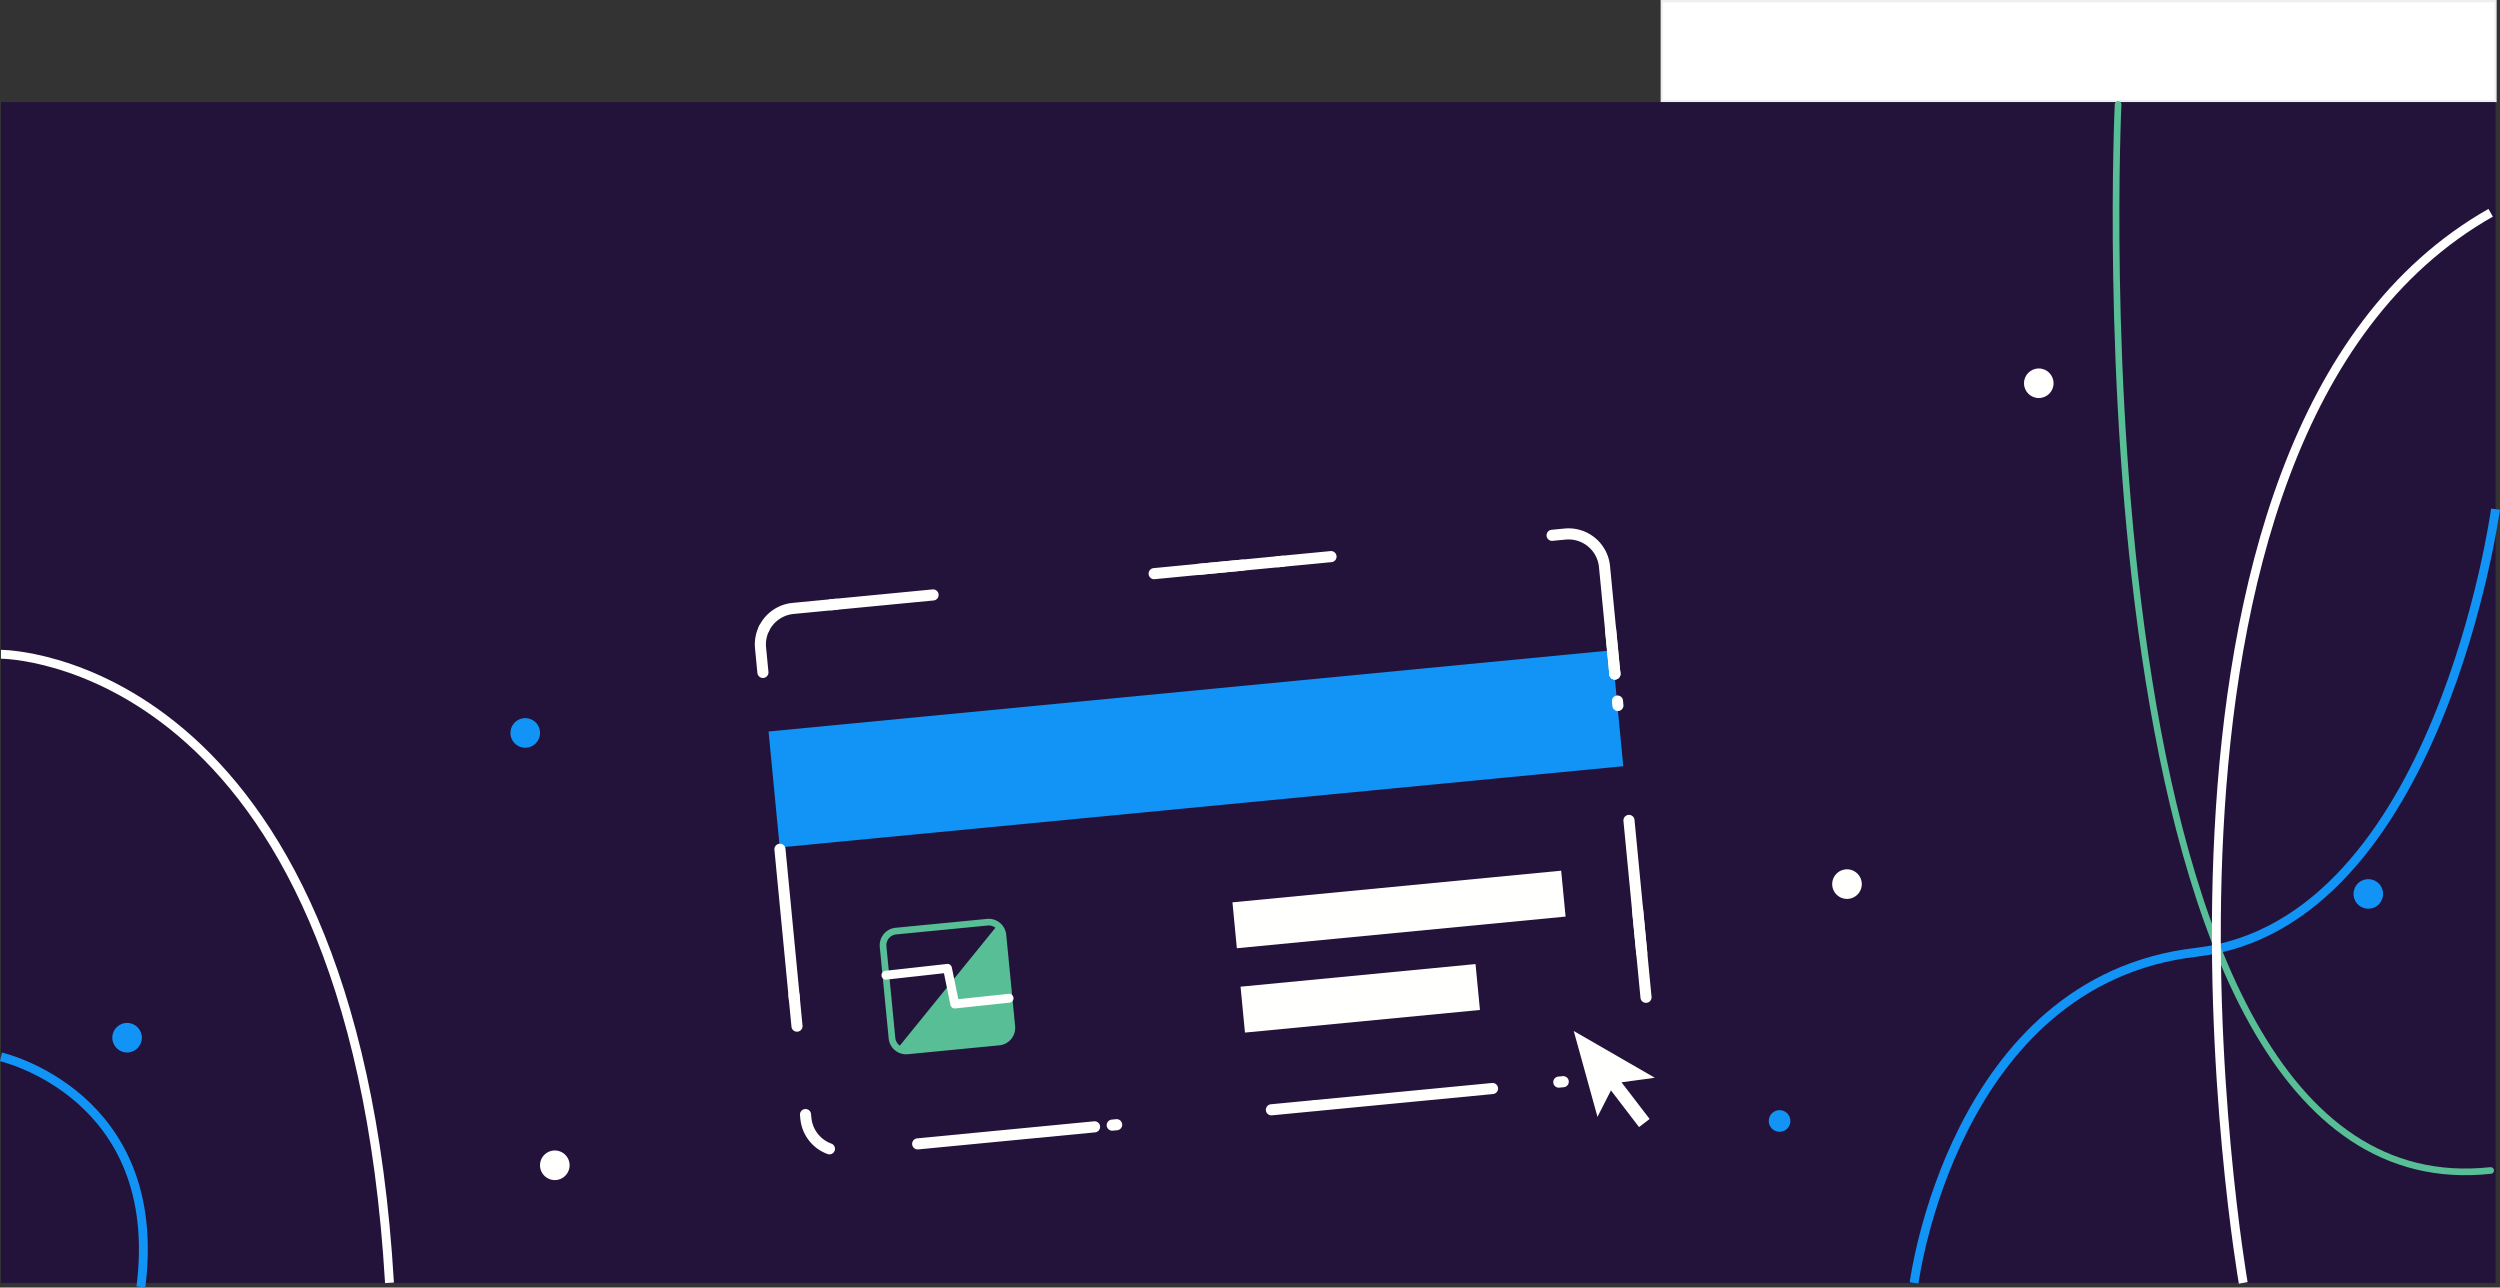 <svg xmlns="http://www.w3.org/2000/svg" viewBox="0 0 1125.61 579.7"><rect x="0" y="0" width="1125.61" height="579.7" fill="#333333" stroke="none"/><defs><style>.cls-1{fill:#fff;stroke:#edeff0;}.cls-1,.cls-11,.cls-12{stroke-miterlimit:10;}.cls-2{fill:#23123a;}.cls-10,.cls-11,.cls-12,.cls-3,.cls-6,.cls-7,.cls-8{fill:none;}.cls-3{stroke:#58be96;stroke-width:3px;}.cls-10,.cls-3,.cls-6,.cls-7,.cls-8{stroke-linecap:round;stroke-linejoin:round;}.cls-4{fill:#1194f6;}.cls-5{fill:#fffffe;}.cls-10,.cls-6,.cls-7,.cls-8{stroke:#fffffe;}.cls-6,.cls-7,.cls-8{stroke-width:5px;}.cls-6{stroke-dasharray:2 200;}.cls-7{stroke-dasharray:20 200;}.cls-8{stroke-dasharray:80 100;}.cls-9{fill:#58be96;}.cls-10,.cls-11,.cls-12{stroke-width:4px;}.cls-11{stroke:#1194f6;}.cls-12{stroke:#fff;}</style></defs><title>Asset 4</title><g id="Layer_2" data-name="Layer 2"><g id="Dashboard"><rect class="cls-1" x="748.19" y="0.5" width="375.41" height="45"/><rect class="cls-2" x="0.46" y="46" width="1123.17" height="531.61"/><path class="cls-3" d="M449.79,469.16l-41.19,4a6.35,6.35,0,0,1-4.4-1.21h0a6.36,6.36,0,0,1-2.59-4.55l-4-41.18a6.41,6.41,0,0,1,5.77-7l41.18-4a6.43,6.43,0,0,1,7,5.77l4,41.19A6.4,6.4,0,0,1,449.79,469.16Z"/><rect class="cls-4" x="347.69" y="310.92" width="381.56" height="52.44" transform="translate(-29.85 53.19) rotate(-5.5)"/><rect class="cls-5" x="559.32" y="439.07" width="106.29" height="20.76" transform="translate(-40.28 60.81) rotate(-5.5)"/><rect class="cls-5" x="555.57" y="399.06" width="148.69" height="20.76" transform="translate(-36.36 62.3) rotate(-5.5)"/><path class="cls-6" d="M727.08,303.44h0l-4.66-48.34a16.27,16.27,0,0,0-17.77-14.64L357.08,273.94a16.29,16.29,0,0,0-14.65,17.77l4.48,46.49h0l15.93,165.32a16.27,16.27,0,0,0,17.77,14.64l347.57-33.48a16.29,16.29,0,0,0,14.65-17.77Z"/><polygon class="cls-5" points="708.57 464.2 719.26 502.86 726.96 487.72 745.06 485.25 708.57 464.2"/><rect class="cls-5" x="730.04" y="484.04" width="6" height="24.01" transform="translate(-150.52 548.2) rotate(-37.46)"/><path class="cls-7" d="M727.08,303.44h0l-4.66-48.34a16.27,16.27,0,0,0-17.77-14.64L357.08,273.94a16.29,16.29,0,0,0-14.65,17.77l4.48,46.49h0l15.93,165.32a16.27,16.27,0,0,0,17.77,14.64l347.57-33.48a16.29,16.29,0,0,0,14.65-17.77Z"/><path class="cls-8" d="M727.08,303.44h0l-4.66-48.34a16.27,16.27,0,0,0-17.77-14.64L357.08,273.94a16.29,16.29,0,0,0-14.65,17.77l4.48,46.49h0l15.93,165.32a16.27,16.27,0,0,0,17.77,14.64l347.57-33.48a16.29,16.29,0,0,0,14.65-17.77Z"/><path class="cls-9" d="M449.79,469.16l-41.19,4a6.35,6.35,0,0,1-4.4-1.21h0l44.91-55.39h0a6.42,6.42,0,0,1,2.47,4.46l4,41.19A6.4,6.4,0,0,1,449.79,469.16Z"/><polyline class="cls-10" points="398.88 439.08 426.6 436 429.89 452.05 454.33 449.45"/><path class="cls-11" d="M.44,475.85s74,16.88,63,103.6"/><path class="cls-11" d="M861.81,577.61s17.57-136.21,127-148.84,134.78-199.53,134.78-199.53"/><path class="cls-3" d="M953.66,47S930,547.81,1121.41,527"/><path class="cls-12" d="M.44,294.58s158.34,0,174.92,283"/><path class="cls-12" d="M1010,577.61S943.72,196.46,1121.41,95.8"/><path class="cls-5" d="M256.46,524.66A6.66,6.66,0,1,1,249.8,518,6.66,6.66,0,0,1,256.46,524.66Z"/><path class="cls-5" d="M838.26,398.07a6.66,6.66,0,1,1-6.65-6.66A6.66,6.66,0,0,1,838.26,398.07Z"/><circle class="cls-5" cx="917.95" cy="172.56" r="6.66"/><path class="cls-4" d="M243.15,330a6.66,6.66,0,1,1-6.66-6.66A6.66,6.66,0,0,1,243.15,330Z"/><circle class="cls-4" cx="1066.31" cy="402.48" r="6.66" transform="translate(0.58 806.49) rotate(-41.44)"/><circle class="cls-4" cx="57.22" cy="467.22" r="6.66"/><path class="cls-4" d="M806.1,504.7a4.86,4.86,0,1,1-4.85-4.85A4.86,4.86,0,0,1,806.1,504.7Z"/></g></g></svg>
